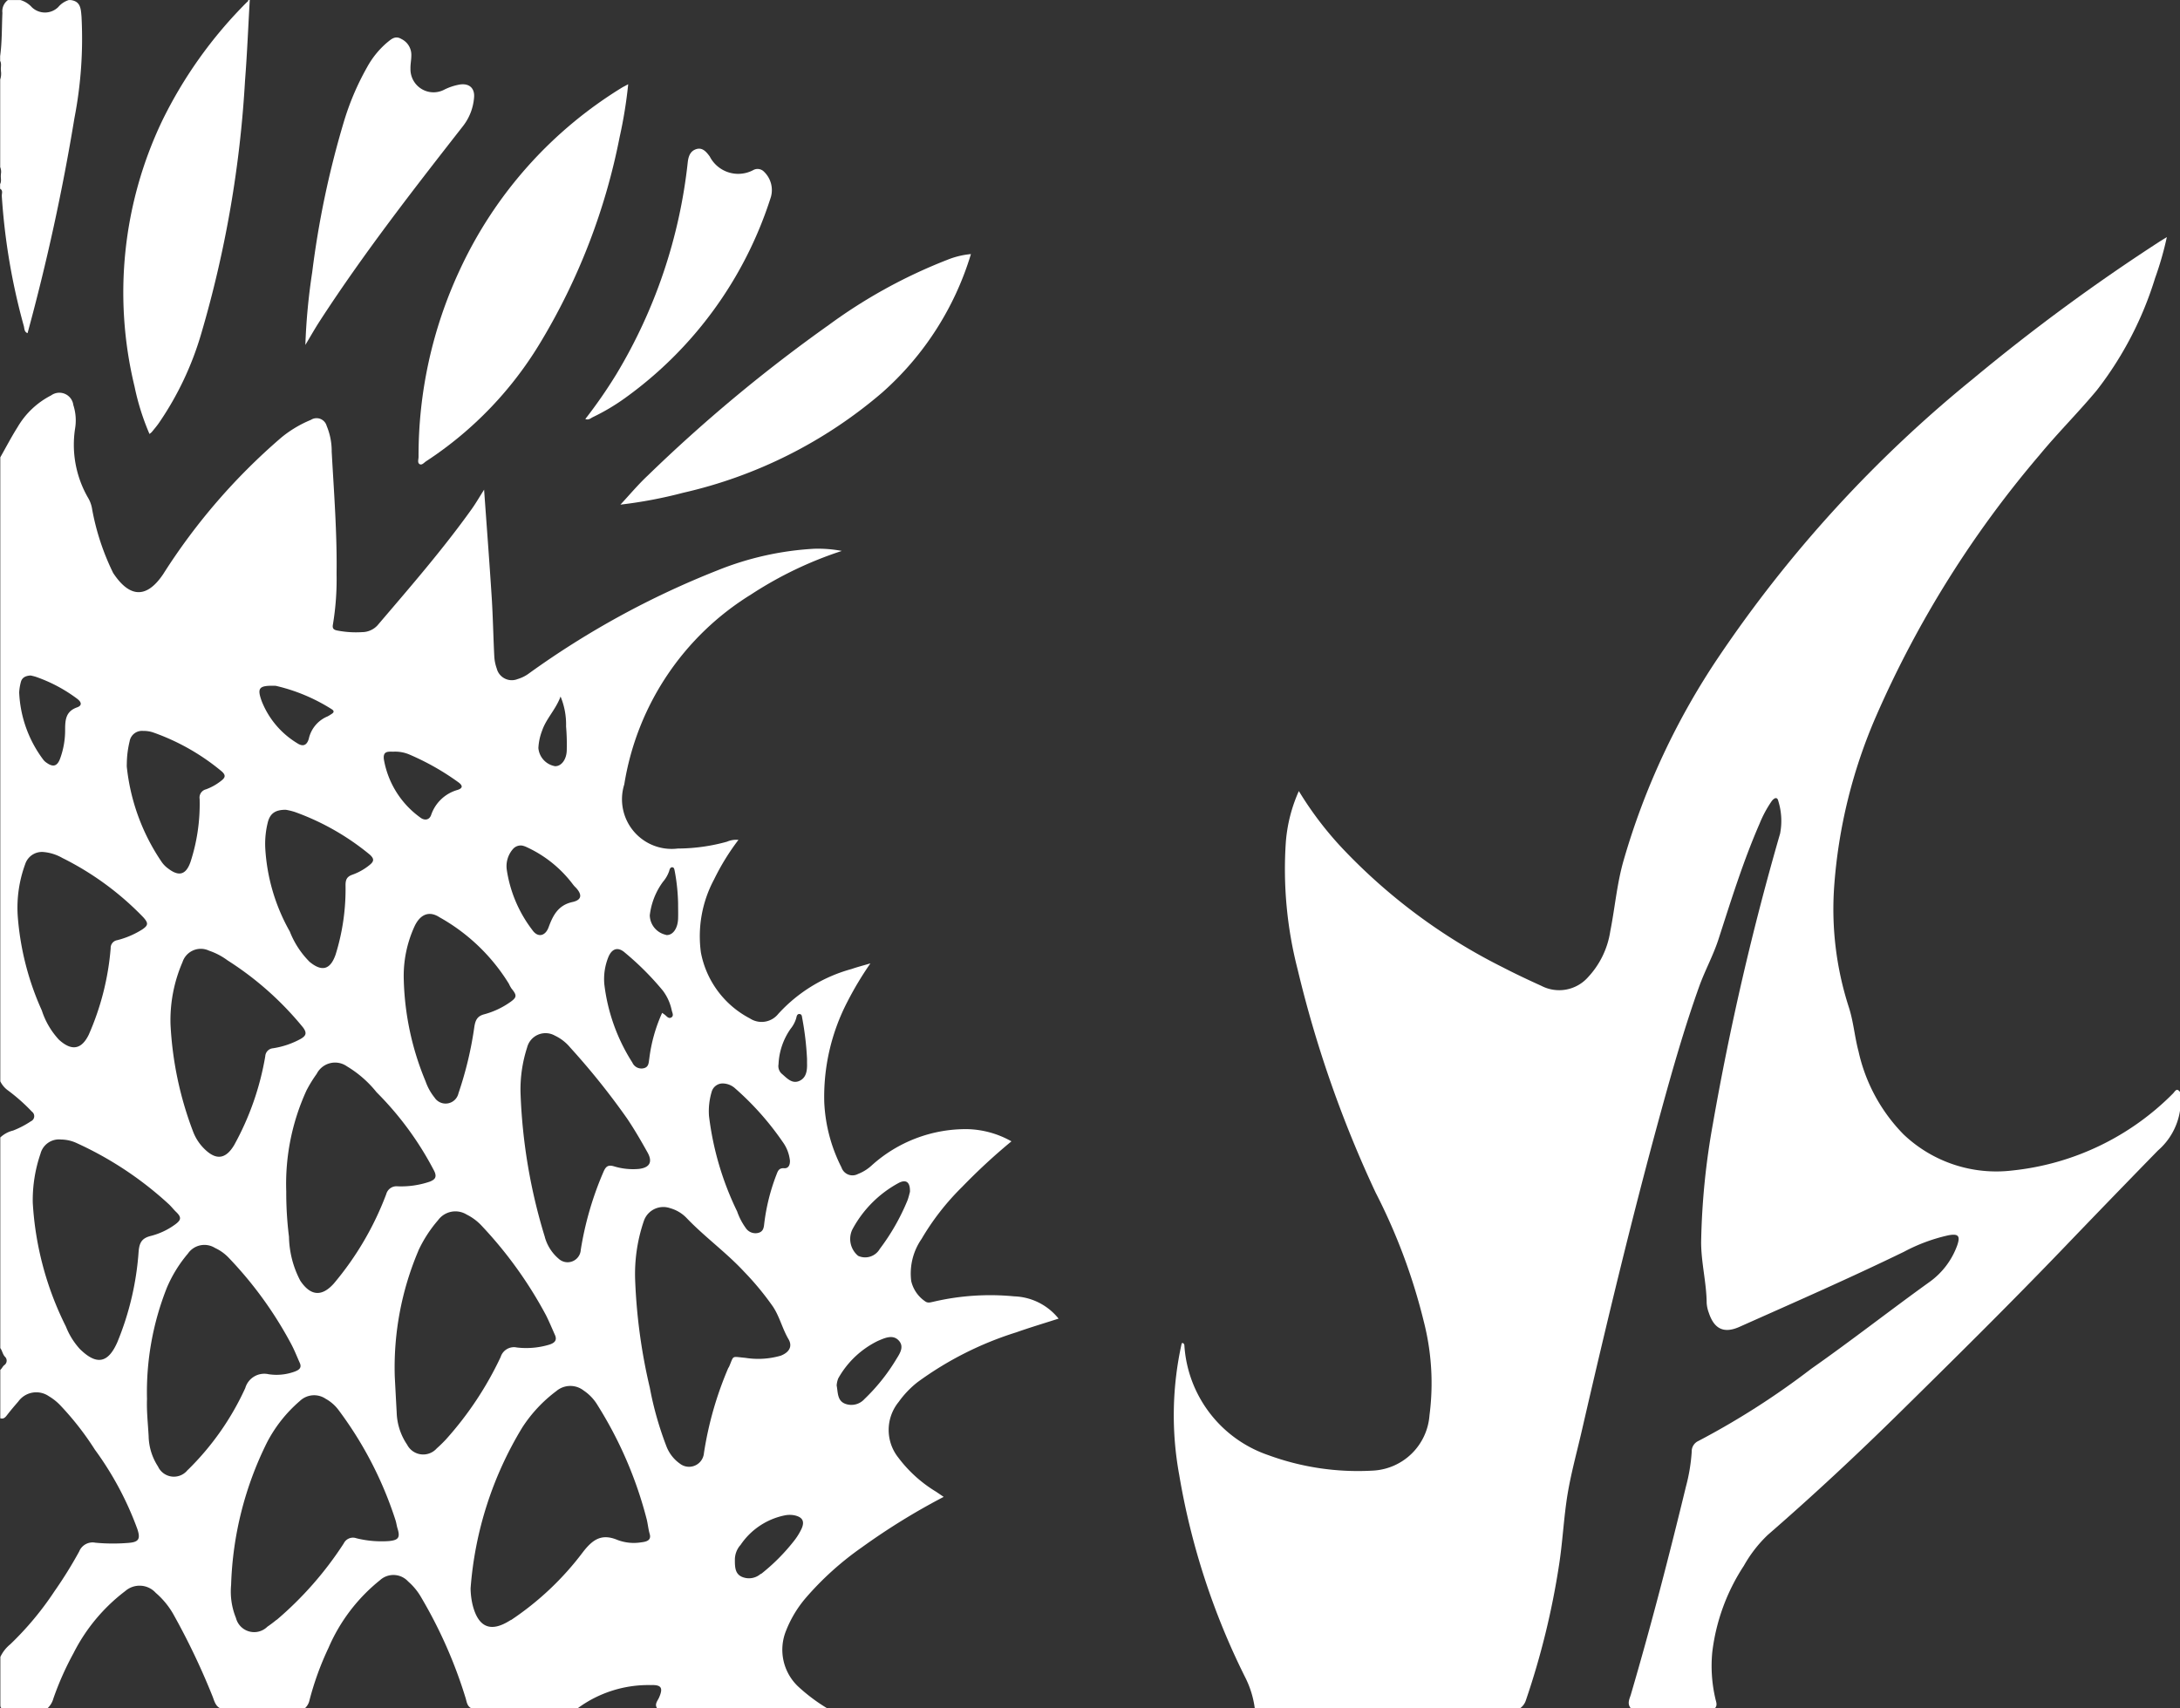 <svg xmlns="http://www.w3.org/2000/svg" width="66.143" height="51.838" viewBox="0 0 66.143 51.838"><rect x="0" y="0" width="66.143" height="51.838" fill="#333333" stroke="none"/><defs><style>.a{fill:#fff;}</style></defs><g transform="translate(-244.176 -961.336)"><path class="a" d="M272.011,1003.281a10.243,10.243,0,0,1,3-1.515c.417-.148.842-.274,1.283-.416a1.8,1.8,0,0,0-1.344-.676,7.57,7.57,0,0,0-2.443.161c-.092.018-.178.056-.269-.015a1.023,1.023,0,0,1-.415-.61,1.841,1.841,0,0,1,.314-1.278,7.635,7.635,0,0,1,1.232-1.58,18.17,18.17,0,0,1,1.495-1.382,2.858,2.858,0,0,0-1.325-.37,4.266,4.266,0,0,0-2.914,1.1,1.313,1.313,0,0,1-.418.261.352.352,0,0,1-.5-.2,4.833,4.833,0,0,1-.522-1.972,6.253,6.253,0,0,1,.7-3.052,10.126,10.126,0,0,1,.7-1.167c-.228.067-.4.111-.572.171a4.668,4.668,0,0,0-2.224,1.362.647.647,0,0,1-.861.137,2.856,2.856,0,0,1-1.486-2,3.65,3.65,0,0,1,.4-2.218,7.146,7.146,0,0,1,.739-1.2.712.712,0,0,0-.35.056,5.639,5.639,0,0,1-1.493.207,1.506,1.506,0,0,1-1.621-1.946,8.312,8.312,0,0,1,3.84-5.759,11.586,11.586,0,0,1,2.76-1.326,3.857,3.857,0,0,0-.837-.066,9.186,9.186,0,0,0-2.938.657,26.244,26.244,0,0,0-5.705,3.117,1.1,1.1,0,0,1-.355.18.471.471,0,0,1-.635-.322,1.288,1.288,0,0,1-.074-.368c-.03-.59-.04-1.182-.077-1.771-.069-1.082-.152-2.162-.232-3.286-.143.225-.251.414-.377.59-.881,1.233-1.876,2.376-2.858,3.528a.639.639,0,0,1-.463.205,2.981,2.981,0,0,1-.754-.048c-.118-.022-.158-.066-.134-.189a8.356,8.356,0,0,0,.11-1.531c.017-1.238-.08-2.473-.148-3.708a1.987,1.987,0,0,0-.153-.783.317.317,0,0,0-.478-.182,3.514,3.514,0,0,0-.89.53,18.6,18.6,0,0,0-3.593,4.153c-.554.823-1.076.635-1.519-.041a.133.133,0,0,1-.01-.021,7.4,7.4,0,0,1-.624-1.9.979.979,0,0,0-.111-.332,3.22,3.22,0,0,1-.406-2.138,1.5,1.5,0,0,0-.055-.7.427.427,0,0,0-.675-.293,2.49,2.49,0,0,0-1.017.963c-.19.3-.35.61-.524.916v18.935a.739.739,0,0,0,.24.281,5.6,5.6,0,0,1,.72.64.169.169,0,0,1-.031.291,2.813,2.813,0,0,1-.541.282.853.853,0,0,0-.388.21v6.39c.06.08.07.186.14.262a.164.164,0,0,1-.024.26c-.046.041-.069.1-.116.141v1.468c.12.037.172-.057.228-.127.1-.128.209-.256.318-.381a.672.672,0,0,1,.928-.161,1.624,1.624,0,0,1,.333.262,8.817,8.817,0,0,1,1.062,1.358,9.7,9.7,0,0,1,1.289,2.409c.1.3.047.4-.278.422a5.679,5.679,0,0,1-.993-.006.438.438,0,0,0-.493.265,12.864,12.864,0,0,1-.748,1.205,9.4,9.4,0,0,1-1.344,1.613,1.09,1.09,0,0,0-.3.383c0,.482,0,.963,0,1.444,0,.1.019.123.121.122.434-.008.869,0,1.3,0a.625.625,0,0,0,.186-.3,9.028,9.028,0,0,1,.612-1.379,5.44,5.44,0,0,1,1.573-1.888.661.661,0,0,1,.922.056,2.455,2.455,0,0,1,.525.632,21.408,21.408,0,0,1,1.2,2.512c.054.138.085.291.238.363h2.557a.447.447,0,0,0,.143-.239,8.945,8.945,0,0,1,.58-1.6,5.327,5.327,0,0,1,1.56-2.051.605.605,0,0,1,.856.039,1.857,1.857,0,0,1,.4.49,14.137,14.137,0,0,1,1.349,3.066c.03.113.047.236.173.293H261.7a3.612,3.612,0,0,1,2.22-.706c.327-.013.381.086.251.382-.045.1-.144.2-.056.324h5.161a5.413,5.413,0,0,1-.883-.662,1.535,1.535,0,0,1-.365-1.7,3.5,3.5,0,0,1,.594-.987,9.23,9.23,0,0,1,1.7-1.534,20.151,20.151,0,0,1,2.486-1.534l-.228-.155a4.055,4.055,0,0,1-1.151-1.04,1.346,1.346,0,0,1,.015-1.688A2.9,2.9,0,0,1,272.011,1003.281Zm-6.243-8.811a.346.346,0,0,1,.354-.256.576.576,0,0,1,.363.153,8.735,8.735,0,0,1,1.439,1.621,1.177,1.177,0,0,1,.219.565c.006.127-.041.242-.172.233-.182-.013-.2.11-.247.222a6.145,6.145,0,0,0-.358,1.438c-.016.131-.019.268-.2.306a.354.354,0,0,1-.366-.156,1.936,1.936,0,0,1-.259-.5,9.1,9.1,0,0,1-.854-2.9A2.047,2.047,0,0,1,265.768,994.47Zm2.118-.559a.312.312,0,0,1-.089-.279,2.023,2.023,0,0,1,.368-1.079.926.926,0,0,0,.172-.331c.009-.046.025-.124.1-.115s.068.077.08.129a9.087,9.087,0,0,1,.145,1.231c0,.065,0,.1,0,.128.008.222-.018.451-.241.545S268.042,994.042,267.886,993.911Zm1.724,9.251a2.768,2.768,0,0,1,1.2-1.135c.206-.088.458-.209.638-.009s.009.418-.1.6a5.828,5.828,0,0,1-.944,1.173.534.534,0,0,1-.586.142c-.241-.094-.216-.34-.257-.554A.677.677,0,0,1,269.61,1003.162Zm.425-4.513a3.454,3.454,0,0,1,1.409-1.417c.222-.114.35-.03.341.272-.016.053-.038.161-.077.262a6.577,6.577,0,0,1-.839,1.469.512.512,0,0,1-.656.21A.665.665,0,0,1,270.035,998.649Zm-21.652.65a8.794,8.794,0,0,1-.648,2.769c-.284.643-.634.7-1.14.2a2.215,2.215,0,0,1-.419-.677,9.6,9.6,0,0,1-1.006-3.763,4.344,4.344,0,0,1,.234-1.48.58.58,0,0,1,.625-.433,1.151,1.151,0,0,1,.48.111,10.617,10.617,0,0,1,2.8,1.862c.074.071.136.154.21.224.161.156.162.237-.016.371a2.147,2.147,0,0,1-.764.361C248.483,998.911,248.408,999.041,248.383,999.3Zm-1.862-16.756c.13.1.15.2,0,.256-.342.118-.369.367-.369.675a2.5,2.5,0,0,1-.152.881c-.086.233-.211.27-.413.125a.4.4,0,0,1-.1-.094,3.66,3.66,0,0,1-.729-2.035,1.5,1.5,0,0,1,.046-.3c.031-.145.132-.207.3-.217a1.541,1.541,0,0,1,.162.041A4.6,4.6,0,0,1,246.521,982.543Zm-1.58,5.014a.534.534,0,0,1,.548-.367,1.4,1.4,0,0,1,.579.181,8.933,8.933,0,0,1,2.462,1.807c.148.169.15.236-.04.364a2.651,2.651,0,0,1-.756.324.236.236,0,0,0-.2.244,8.12,8.12,0,0,1-.662,2.617c-.223.464-.526.508-.908.159a2.378,2.378,0,0,1-.519-.887,8.491,8.491,0,0,1-.731-2.865A3.828,3.828,0,0,1,244.941,987.557Zm3.083-3.072a3,3,0,0,1,.085-.654.38.38,0,0,1,.411-.315.891.891,0,0,1,.3.045,6.743,6.743,0,0,1,2.082,1.182c.132.117.108.188-.005.278a1.648,1.648,0,0,1-.47.267.258.258,0,0,0-.194.293,5.668,5.668,0,0,1-.276,1.908c-.136.39-.347.455-.673.207a.823.823,0,0,1-.2-.2,6.3,6.3,0,0,1-1.061-2.894C248.021,984.564,248.024,984.524,248.024,984.485Zm1.325,7.923a4.431,4.431,0,0,1,.363-1.873.584.584,0,0,1,.808-.35,2.042,2.042,0,0,1,.562.295,9.594,9.594,0,0,1,2.285,2.03c.139.185.081.262-.065.35a2.547,2.547,0,0,1-.844.286.256.256,0,0,0-.233.239,8.486,8.486,0,0,1-.945,2.7c-.26.434-.553.465-.911.106a1.456,1.456,0,0,1-.34-.531A10.581,10.581,0,0,1,249.349,992.408Zm3.193-10.261a5.461,5.461,0,0,1,1.69.705c.085.051.089.1,0,.152a1,1,0,0,1-.121.073.957.957,0,0,0-.566.678c-.06.205-.182.248-.359.129a2.608,2.608,0,0,1-1.073-1.28C251.973,982.208,252.031,982.131,252.542,982.147Zm2.851,5.435a1.758,1.758,0,0,1-.533.3c-.166.06-.2.157-.2.317a6.675,6.675,0,0,1-.3,2.1c-.159.462-.414.535-.791.224a2.678,2.678,0,0,1-.6-.92,5.8,5.8,0,0,1-.745-2.536,2.693,2.693,0,0,1,.082-.795c.071-.251.223-.364.54-.363a1.843,1.843,0,0,1,.288.071,7.6,7.6,0,0,1,2.264,1.292C255.538,987.4,255.522,987.476,255.393,987.582Zm-1.916,6.84a4.056,4.056,0,0,1,.308-.5.625.625,0,0,1,.917-.228,3.362,3.362,0,0,1,.9.787,9.651,9.651,0,0,1,1.75,2.392c.092.192.01.262-.138.321a2.693,2.693,0,0,1-.976.141.322.322,0,0,0-.343.237,9.273,9.273,0,0,1-1.593,2.716c-.366.407-.706.372-1.014-.087a2.976,2.976,0,0,1-.344-1.335,10.708,10.708,0,0,1-.083-1.376A6.8,6.8,0,0,1,253.477,994.422Zm2.654-10.277a1.1,1.1,0,0,1,.461.085,7.671,7.671,0,0,1,1.494.846c.146.108.124.182-.03.231a1.186,1.186,0,0,0-.8.763c-.058.161-.212.168-.332.071a2.747,2.747,0,0,1-1.1-1.756C255.786,984.107,255.97,984.149,256.131,984.145Zm3.885,2.85a.593.593,0,0,1,.137.046,3.675,3.675,0,0,1,1.4,1.124.767.767,0,0,0,.093.105c.2.214.184.375-.1.438-.43.093-.59.4-.722.758-.1.282-.333.333-.5.087a3.97,3.97,0,0,1-.772-1.824.789.789,0,0,1,.193-.635A.312.312,0,0,1,260.016,986.995Zm.608-3.487c.124-.366.413-.638.56-1.036a2.212,2.212,0,0,1,.167.908,6.388,6.388,0,0,1,.021.706c0,.289-.16.506-.356.5a.613.613,0,0,1-.505-.551A1.7,1.7,0,0,1,260.624,983.508Zm-1.007,7.682a.909.909,0,0,0,.079.144c.172.211.167.269-.061.426a2.489,2.489,0,0,1-.767.355c-.217.056-.269.187-.3.38a10.977,10.977,0,0,1-.481,2.014.4.4,0,0,1-.727.132,1.655,1.655,0,0,1-.272-.492,8.555,8.555,0,0,1-.661-3.071,3.606,3.606,0,0,1,.334-1.649c.168-.343.433-.465.749-.259A5.78,5.78,0,0,1,259.617,991.19Zm-2.749,8.1a3.964,3.964,0,0,1,.6-.928.651.651,0,0,1,.867-.17,1.589,1.589,0,0,1,.469.355,12.613,12.613,0,0,1,1.938,2.7c.1.2.183.4.272.6.079.177-.036.249-.173.293a2.421,2.421,0,0,1-.982.086.423.423,0,0,0-.493.289,10.285,10.285,0,0,1-1.651,2.491,3.994,3.994,0,0,1-.287.281.549.549,0,0,1-.9-.113,1.833,1.833,0,0,1-.316-.974c-.022-.393-.042-.786-.058-1.084A9.054,9.054,0,0,1,256.868,999.295Zm3.841-.411a16.835,16.835,0,0,1-.74-4.388,4.138,4.138,0,0,1,.2-1.368.576.576,0,0,1,.844-.36,1.346,1.346,0,0,1,.463.36,22,22,0,0,1,1.728,2.157c.223.331.424.679.619,1.028.163.292.063.464-.272.5a1.984,1.984,0,0,1-.748-.08c-.184-.054-.247.011-.315.163a9.861,9.861,0,0,0-.691,2.371.4.4,0,0,1-.674.268A1.328,1.328,0,0,1,260.709,998.884Zm3.166-5.417c-.018.126-.014.26-.178.292a.3.3,0,0,1-.334-.173,5.642,5.642,0,0,1-.851-2.376,1.775,1.775,0,0,1,.125-.833c.109-.256.292-.311.5-.127a8.67,8.67,0,0,1,1.149,1.15,1.5,1.5,0,0,1,.271.6c.017.074.071.167-.013.216s-.14-.039-.2-.084c-.018-.014-.037-.027-.078-.056A4.775,4.775,0,0,0,263.875,993.467Zm.508-3.758a.621.621,0,0,1-.492-.591,2.127,2.127,0,0,1,.4-1.018,1,1,0,0,0,.187-.323c.014-.052.031-.12.094-.119s.067.081.078.129a5.963,5.963,0,0,1,.1.962c0,.157.005.314,0,.471C264.738,989.523,264.581,989.729,264.383,989.709Zm-14.507,16.231a.531.531,0,0,1-.907-.1,1.746,1.746,0,0,1-.283-.912c-.02-.378-.064-.754-.05-1.134a8.578,8.578,0,0,1,.609-3.392,4.055,4.055,0,0,1,.632-1.02.607.607,0,0,1,.822-.172,1.366,1.366,0,0,1,.418.3,11.793,11.793,0,0,1,1.893,2.614c.1.188.177.385.263.578.069.156-.039.215-.155.26a1.6,1.6,0,0,1-.793.08.6.6,0,0,0-.707.419A8.29,8.29,0,0,1,249.876,1005.94Zm2.695,4.551c-.092.075-.186.147-.283.213a.57.57,0,0,1-.953-.266,2.123,2.123,0,0,1-.147-1,10.4,10.4,0,0,1,1.091-4.329,4.211,4.211,0,0,1,.992-1.252.626.626,0,0,1,.784-.071,1.237,1.237,0,0,1,.405.359,11.4,11.4,0,0,1,1.72,3.34c.023.075.032.155.055.23.088.279.037.362-.259.39a3.176,3.176,0,0,1-.986-.085.31.31,0,0,0-.383.154A10.616,10.616,0,0,1,252.571,1010.491Zm7.1.01c-.6.389-.981.234-1.156-.461a2.333,2.333,0,0,1-.061-.5,10.968,10.968,0,0,1,1.572-4.887,4.282,4.282,0,0,1,1.03-1.1.657.657,0,0,1,.83-.015,1.388,1.388,0,0,1,.42.443,12.218,12.218,0,0,1,1.494,3.473c.034.145.047.293.089.438.057.2-.115.234-.255.251a1.4,1.4,0,0,1-.723-.072c-.479-.2-.748-.018-1.045.364A8.9,8.9,0,0,1,259.676,1010.5Zm6.609-7.665a10.636,10.636,0,0,0-.746,2.6.453.453,0,0,1-.73.319,1.143,1.143,0,0,1-.412-.536,10.108,10.108,0,0,1-.5-1.767,17,17,0,0,1-.444-3.241,4.979,4.979,0,0,1,.262-1.817.624.624,0,0,1,.8-.39,1.1,1.1,0,0,1,.5.3c.55.575,1.2,1.042,1.743,1.627a8.652,8.652,0,0,1,.872,1.055c.206.308.287.674.475.993.128.219.021.4-.234.5a2.461,2.461,0,0,1-1.076.066C266.345,1002.5,266.457,1002.451,266.285,1002.836Zm.98,6.261a.54.54,0,0,1-.577.092c-.195-.088-.211-.276-.21-.5a.673.673,0,0,1,.173-.468,2.127,2.127,0,0,1,1.362-.9.771.771,0,0,1,.258,0c.258.051.337.182.225.421a1.934,1.934,0,0,1-.239.377A5.948,5.948,0,0,1,267.265,1009.1Z"/><path class="a" d="M310.319,994.472v.568a2,2,0,0,1-.669,1.208q-1.464,1.5-2.911,3.009c-1.607,1.671-3.254,3.3-4.908,4.928-1.3,1.281-2.64,2.531-4.022,3.731a3.983,3.983,0,0,0-.722.932,6.1,6.1,0,0,0-.959,2.621,4.365,4.365,0,0,0,.093,1.409c.021.1.073.2-.01.292h-2.557c-.112-.133-.043-.27,0-.4.616-2.1,1.162-4.21,1.677-6.332a5.37,5.37,0,0,0,.173-1.048.345.345,0,0,1,.2-.326,23.73,23.73,0,0,0,3.422-2.189c1.208-.847,2.369-1.756,3.566-2.618a2.344,2.344,0,0,0,.867-1.128c.1-.29.036-.363-.265-.308a5.265,5.265,0,0,0-1.349.5c-1.646.8-3.322,1.534-4.993,2.279-.469.209-.765.067-.928-.424a1.037,1.037,0,0,1-.066-.3c-.006-.624-.17-1.233-.168-1.857a22.169,22.169,0,0,1,.355-3.571,83.691,83.691,0,0,1,2.041-8.818,2.026,2.026,0,0,0-.052-.977c-.032-.156-.129-.1-.2-.011a3.492,3.492,0,0,0-.37.686c-.5,1.145-.867,2.335-1.251,3.52-.157.481-.4.923-.574,1.4-.458,1.278-.828,2.582-1.187,3.89-.873,3.186-1.643,6.4-2.383,9.616-.164.714-.365,1.422-.466,2.148-.089.638-.125,1.284-.224,1.923a23.871,23.871,0,0,1-1.006,4.106.476.476,0,0,1-.177.243h-8.049a2.922,2.922,0,0,0-.3-.958,21.838,21.838,0,0,1-1.993-6.126,10.023,10.023,0,0,1,.076-3.99.054.054,0,0,1,.043-.006h0c.018.008.027.032.037.053a3.772,3.772,0,0,0,2.538,3.342,7.9,7.9,0,0,0,3.2.472,1.814,1.814,0,0,0,1.7-1.68,7.526,7.526,0,0,0-.171-2.835,17.83,17.83,0,0,0-1.464-3.922,35.183,35.183,0,0,1-2.364-6.764,12.189,12.189,0,0,1-.36-3.866,4.656,4.656,0,0,1,.395-1.553,10.484,10.484,0,0,0,1.3,1.716,17.387,17.387,0,0,0,4.889,3.633c.385.2.776.383,1.17.562a1.17,1.17,0,0,0,1.42-.268,2.613,2.613,0,0,0,.669-1.384c.142-.71.2-1.433.4-2.135a21.881,21.881,0,0,1,2.893-6.2,38.733,38.733,0,0,1,7.714-8.434,59.272,59.272,0,0,1,5.693-4.185l.188-.115a9.877,9.877,0,0,1-.357,1.245,10.639,10.639,0,0,1-1.766,3.4c-.558.672-1.182,1.29-1.739,1.966a31.828,31.828,0,0,0-4.948,7.9,15.748,15.748,0,0,0-1.284,5.2,9.68,9.68,0,0,0,.439,3.639c.147.446.18.909.3,1.358a5.188,5.188,0,0,0,1.367,2.521,4.082,4.082,0,0,0,3.308,1.094,8.032,8.032,0,0,0,4.865-2.334C310.165,994.461,310.216,994.33,310.319,994.472Z"/><path class="a" d="M251.754,961.336c-.047.817-.08,1.635-.144,2.451a34.06,34.06,0,0,1-1.325,7.662A9.467,9.467,0,0,1,249,974.168c-.069.1-.145.187-.219.279a.558.558,0,0,1-.07.057,7.4,7.4,0,0,1-.452-1.436,12.1,12.1,0,0,1,.835-8.061,13.38,13.38,0,0,1,2.568-3.6c.014-.015.038-.025.044-.046h0a.047.047,0,0,0,0-.026Z"/><path class="a" d="M246.435,964.917a64.705,64.705,0,0,1-1.423,6.529c-.107-.041-.092-.145-.114-.219a19.4,19.4,0,0,1-.668-3.952c0-.07.042-.16-.051-.211v-.143c.05-.089.012-.186.024-.278v0l0-.023a.385.385,0,0,0-.021-.215V963.75a.568.568,0,0,0,.022-.262l0-.021h0c-.012-.094.026-.193-.024-.284v-.142c.06-.436.049-.876.069-1.314a.421.421,0,0,1,.168-.39h.378a.757.757,0,0,1,.348.219.574.574,0,0,0,.8-.005.684.684,0,0,1,.321-.214h.047c.313.032.318.268.338.5A12.666,12.666,0,0,1,246.435,964.917Z"/><path class="a" d="M263.236,963.892a13.64,13.64,0,0,1-.259,1.6,19.206,19.206,0,0,1-2.37,6.18,11.189,11.189,0,0,1-3.5,3.66c-.063.04-.129.13-.2.088s-.032-.144-.032-.218a13.319,13.319,0,0,1,1.24-5.651,12.782,12.782,0,0,1,4.954-5.57C263.113,963.958,263.161,963.934,263.236,963.892Z"/><path class="a" d="M273.635,969.046a9.128,9.128,0,0,1-2.7,4.209,14.066,14.066,0,0,1-6.035,3.035,13.72,13.72,0,0,1-1.9.359c.26-.277.528-.6.828-.881a46.575,46.575,0,0,1,5.5-4.575,15.7,15.7,0,0,1,3.589-1.972A2.52,2.52,0,0,1,273.635,969.046Z"/><path class="a" d="M258.558,964.314a1.61,1.61,0,0,1-.33.843c-1.509,1.93-3.015,3.864-4.351,5.923-.153.236-.291.482-.436.723a18.745,18.745,0,0,1,.208-2.208,27.99,27.99,0,0,1,.955-4.547,8.041,8.041,0,0,1,.708-1.669,2.664,2.664,0,0,1,.606-.75c.126-.1.246-.225.438-.109a.534.534,0,0,1,.3.5c0,.134-.03.268-.026.4a.7.7,0,0,0,1.038.63,1.724,1.724,0,0,1,.447-.147C258.413,963.853,258.592,964.012,258.558,964.314Z"/><path class="a" d="M267.568,967.306a11.971,11.971,0,0,1-4.448,6.123,6.441,6.441,0,0,1-.954.564c-.068.032-.128.1-.231.058a14.886,14.886,0,0,0,.941-1.358,15.747,15.747,0,0,0,2.167-6.434c.022-.191.083-.347.267-.4s.3.089.4.225a.971.971,0,0,0,1.323.412.27.27,0,0,1,.326.053A.772.772,0,0,1,267.568,967.306Z"/></g></svg>